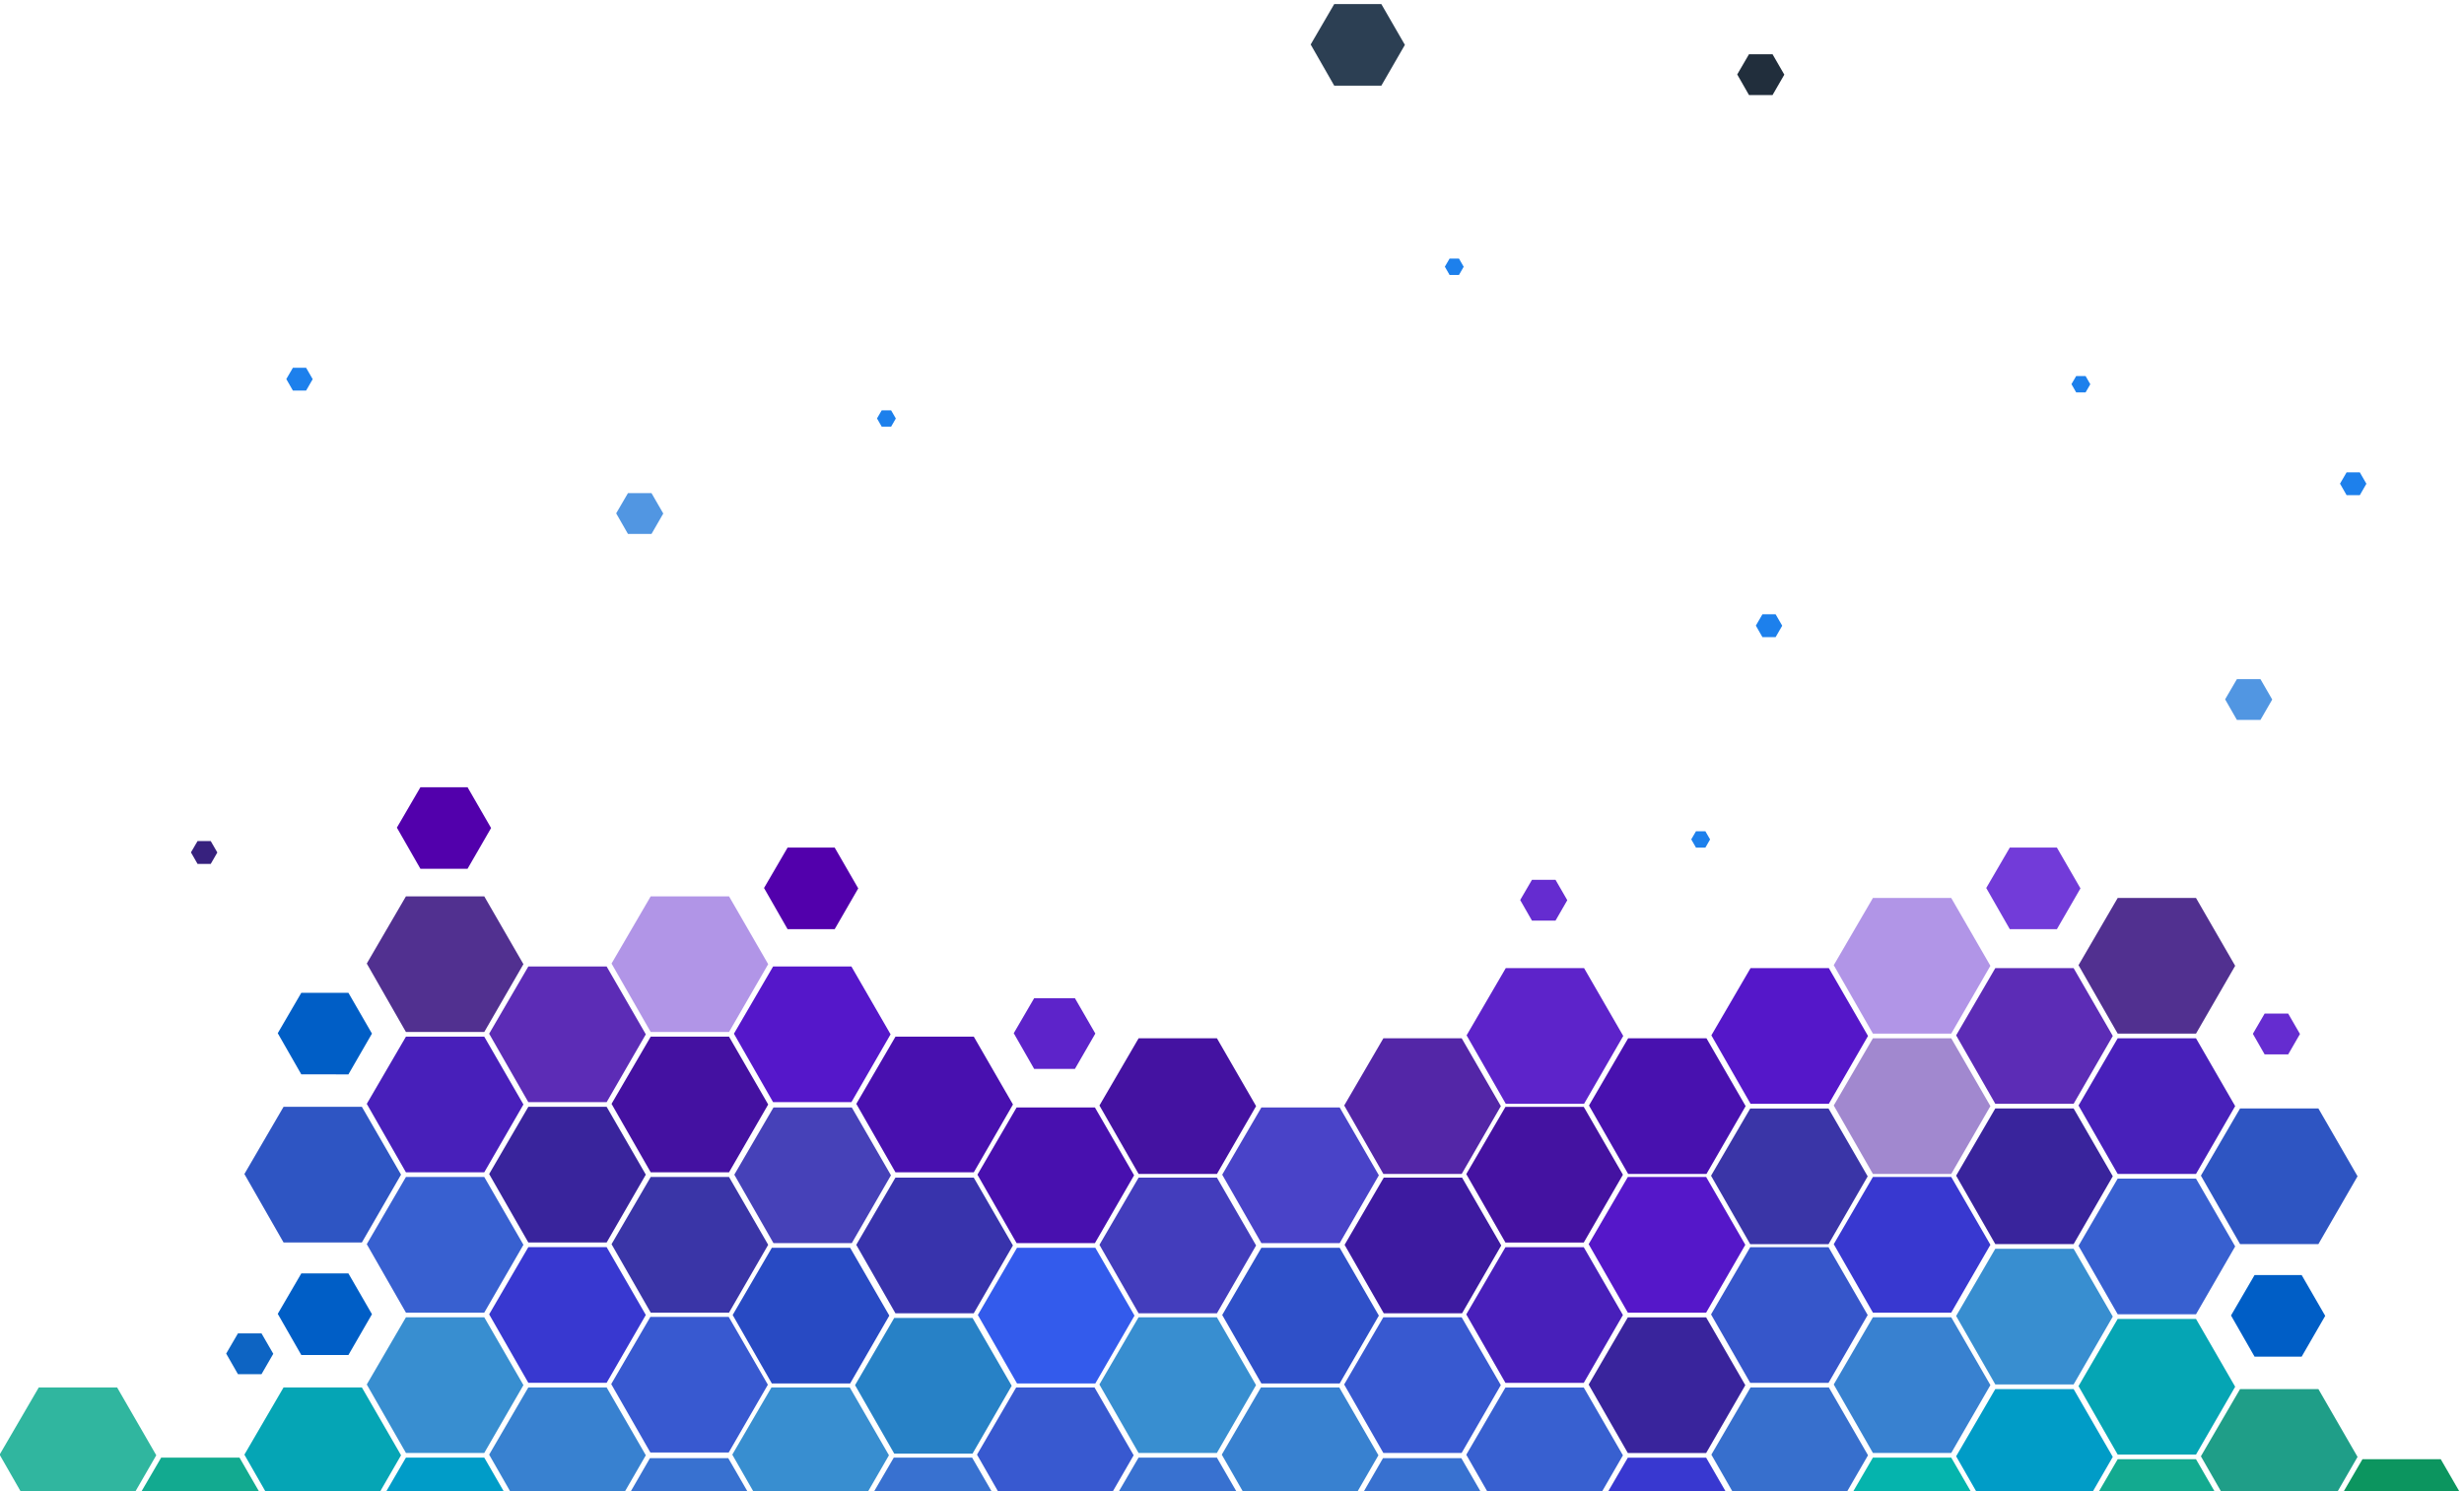 <?xml version="1.0" encoding="UTF-8"?>
<svg width="1510px" height="914px" viewBox="0 0 1420 914" version="1.1" xmlns="http://www.w3.org/2000/svg" xmlns:xlink="http://www.w3.org/1999/xlink">
    <!-- Generator: Sketch 43 (38999) - http://www.bohemiancoding.com/sketch -->
    <title>Polygons background Copy</title>
    <desc>Created with Sketch.</desc>
    <defs></defs>
    <g id="Page-1" stroke="none" stroke-width="1" fill="none" fill-rule="evenodd">
        <g id="Landing-page" transform="translate(0, -2)">
            <g id="Header-Copy" transform="translate(0, 2)">
                <g id="Polygons-background-Copy" transform="translate(-58, -10)">
                    <polygon id="Polygon" fill="#3871D0" transform="translate(435.301, 945.301) rotate(-30) translate(-435.301, -945.301) " points="435.301 897.301 476.87 921.301 476.87 969.301 435.301 993.301 393.732 969.301 393.732 921.301"></polygon>
                    <polygon id="Polygon-Copy" fill="#3859D0" transform="translate(435.569, 858.699) rotate(-30) translate(-435.569, -858.699) " points="435.569 810.699 477.138 834.699 477.138 882.699 435.569 906.699 394 882.699 394.191 834.369"></polygon>
                    <polygon id="Polygon-Copy-137" fill="#284AC3" transform="translate(510, 816.354) rotate(-30) translate(-510, -816.354) " points="510 768.354 551.569 792.354 551.569 840.354 510 864.354 468.431 840.354 468.622 792.024"></polygon>
                    <polygon id="Polygon-Copy-27" fill="#3859D0" transform="translate(510.768, 987.952) rotate(-30) translate(-510.768, -987.952) " points="510.768 939.952 552.337 963.952 552.337 1011.952 510.768 1035.952 469.199 1011.952 469.39 963.622"></polygon>
                    <polygon id="Polygon-Copy-3" fill="#3838D0" transform="translate(360.768, 815.952) rotate(-30) translate(-360.768, -815.952) " points="360.768 767.952 402.337 791.952 402.337 839.952 360.768 863.952 319.199 839.952 319.39 791.622"></polygon>
                    <polygon id="Polygon-Copy-4" fill="#3A35A7" transform="translate(435.768, 772.952) rotate(-30) translate(-435.768, -772.952) " points="435.768 724.952 477.337 748.952 477.337 796.952 435.768 820.952 394.199 796.952 394.39 748.622"></polygon>
                    <polygon id="Polygon-Copy-136" fill="#4641B8" transform="translate(511, 730.354) rotate(-30) translate(-511, -730.354) " points="511 682.354 552.569 706.354 552.569 754.354 511 778.354 469.431 754.354 469.622 706.024"></polygon>
                    <polygon id="Polygon-Copy-139" fill="#3833AC" transform="translate(585.738, 773.354) rotate(-30) translate(-585.738, -773.354) " points="585.738 725.354 627.307 749.354 627.307 797.354 585.738 821.354 544.169 797.354 544.36 749.024"></polygon>
                    <polygon id="Polygon-Copy-5" fill="#39249C" transform="translate(360.768, 729.952) rotate(-30) translate(-360.768, -729.952) " points="360.768 681.952 402.337 705.952 402.337 753.952 360.768 777.952 319.199 753.952 319.39 705.622"></polygon>
                    <polygon id="Polygon-Copy-2" fill="#3881D0" transform="translate(360.768, 901.952) rotate(-30) translate(-360.768, -901.952) " points="360.768 853.952 402.337 877.952 402.337 925.952 360.768 949.952 319.199 925.952 319.39 877.622"></polygon>
                    <polygon id="Polygon-Copy-12" fill="#38AFD0" transform="translate(360.768, 987.952) rotate(-30) translate(-360.768, -987.952) " points="360.768 939.952 402.337 963.952 402.337 1011.952 360.768 1035.952 319.199 1011.952 319.39 963.622"></polygon>
                    <polygon id="Polygon-Copy-6" fill="#388ED0" transform="translate(285.768, 858.952) rotate(-30) translate(-285.768, -858.952) " points="285.768 810.952 327.337 834.952 327.337 882.952 285.768 906.952 244.199 882.952 244.39 834.622"></polygon>
                    <polygon id="Polygon-Copy-8" fill="#3860D0" transform="translate(285.768, 772.952) rotate(-30) translate(-285.768, -772.952) " points="285.768 724.952 327.337 748.952 327.337 796.952 285.768 820.952 244.199 796.952 244.39 748.622"></polygon>
                    <polygon id="Polygon-Copy-15" fill="#005EC6" transform="translate(212.084, 815.5) rotate(-30) translate(-212.084, -815.5) " points="212.084 786.632 237.084 801.066 237.084 829.934 212.084 844.368 187.084 829.934 187.199 800.868"></polygon>
                    <polygon id="Polygon-Copy-53" fill="#005EC6" transform="translate(1409.084, 816.5) rotate(-30) translate(-1409.084, -816.5) " points="1409.084 787.632 1434.084 802.066 1434.084 830.934 1409.084 845.368 1384.084 830.934 1384.199 801.868"></polygon>
                    <polygon id="Polygon-Copy-54" fill="#723BD9" transform="translate(1259.084, 554.5) rotate(-30) translate(-1259.084, -554.5) " points="1259.084 525.632 1284.084 540.066 1284.084 568.934 1259.084 583.368 1234.084 568.934 1234.199 539.868"></polygon>
                    <polygon id="Polygon-Copy-17" fill="#005EC6" transform="translate(212.084, 643.5) rotate(-30) translate(-212.084, -643.5) " points="212.084 614.632 237.084 629.066 237.084 657.934 212.084 672.368 187.084 657.934 187.199 628.868"></polygon>
                    <polygon id="Polygon-Copy-80" fill="#2C3F53" transform="translate(845.084, 37.5) rotate(-30) translate(-845.084, -37.5) " points="845.084 8.632 870.084 23.066 870.084 51.934 845.084 66.368 820.084 51.934 820.199 22.868"></polygon>
                    <polygon id="Polygon-Copy-24" fill="#5200AC" transform="translate(285.084, 517.5) rotate(-30) translate(-285.084, -517.5) " points="285.084 488.632 310.084 503.066 310.084 531.934 285.084 546.368 260.084 531.934 260.199 502.868"></polygon>
                    <polygon id="Polygon-Copy-25" fill="#5200AC" transform="translate(510.084, 554.5) rotate(-30) translate(-510.084, -554.5) " points="510.084 525.632 535.084 540.066 535.084 568.934 510.084 583.368 485.084 568.934 485.199 539.868"></polygon>
                    <polygon id="Polygon-Copy-16" fill="#0D64C3" transform="translate(166.042, 839.75) rotate(-30) translate(-166.042, -839.75) " points="166.042 825.316 178.542 832.533 178.542 846.967 166.042 854.184 153.542 846.967 153.6 832.434"></polygon>
                    <polygon id="Polygon-Copy-60" fill="#652CD0" transform="translate(959.042, 561.75) rotate(-30) translate(-959.042, -561.75) " points="959.042 547.316 971.542 554.533 971.542 568.967 959.042 576.184 946.542 568.967 946.6 554.434"></polygon>
                    <polygon id="Polygon-Copy-42" fill="#5196E2" transform="translate(405.042, 324.75) rotate(-30) translate(-405.042, -324.75) " points="405.042 310.316 417.542 317.533 417.542 331.967 405.042 339.184 392.542 331.967 392.6 317.434"></polygon>
                    <polygon id="Polygon-Copy-61" fill="#5196E2" transform="translate(1391.042, 438.75) rotate(-30) translate(-1391.042, -438.75) " points="1391.042 424.316 1403.542 431.533 1403.542 445.967 1391.042 453.184 1378.542 445.967 1378.6 431.434"></polygon>
                    <polygon id="Polygon-Copy-69" fill="#652CD0" transform="translate(1408.042, 643.75) rotate(-30) translate(-1408.042, -643.75) " points="1408.042 629.316 1420.542 636.533 1420.542 650.967 1408.042 658.184 1395.542 650.967 1395.6 636.434"></polygon>
                    <polygon id="Polygon-Copy-65" fill="#212E3C" transform="translate(1092.042, 55.75) rotate(-30) translate(-1092.042, -55.75) " points="1092.042 41.316 1104.542 48.533 1104.542 62.967 1092.042 70.184 1079.542 62.967 1079.6 48.434"></polygon>
                    <polygon id="Polygon-Copy-43" fill="#1D80EC" transform="translate(196.542, 242.399) rotate(-30) translate(-196.542, -242.399) " points="196.542 234.316 203.542 238.358 203.542 246.441 196.542 250.482 189.542 246.441 189.574 238.302"></polygon>
                    <polygon id="Polygon-Copy-71" fill="#37217E" transform="translate(138.104, 532.5) rotate(-30) translate(-138.104, -532.5) " points="138.104 524.417 145.104 528.459 145.104 536.541 138.104 540.583 131.104 536.541 131.136 528.403"></polygon>
                    <polygon id="Polygon-Copy-62" fill="#1D80EC" transform="translate(1097.104, 393.5) rotate(-30) translate(-1097.104, -393.5) " points="1097.104 385.417 1104.104 389.459 1104.104 397.541 1097.104 401.583 1090.104 397.541 1090.136 389.403"></polygon>
                    <polygon id="Polygon-Copy-70" fill="#1D80EC" transform="translate(1455.104, 306.5) rotate(-30) translate(-1455.104, -306.5) " points="1455.104 298.417 1462.104 302.459 1462.104 310.541 1455.104 314.583 1448.104 310.541 1448.136 302.403"></polygon>
                    <polygon id="Polygon-Copy-44" fill="#1D80EC" transform="translate(556.217, 266.5) rotate(-30) translate(-556.217, -266.5) " points="556.217 260.726 561.217 263.613 561.217 269.387 556.217 272.274 551.217 269.387 551.24 263.574"></polygon>
                    <polygon id="Polygon-Copy-64" fill="#1D80EC" transform="translate(1288.217, 245.5) rotate(-30) translate(-1288.217, -245.5) " points="1288.217 239.726 1293.217 242.613 1293.217 248.387 1288.217 251.274 1283.217 248.387 1283.24 242.574"></polygon>
                    <polygon id="Polygon-Copy-63" fill="#1D80EC" transform="translate(1055.217, 524.5) rotate(-30) translate(-1055.217, -524.5) " points="1055.217 518.726 1060.217 521.613 1060.217 527.387 1055.217 530.274 1050.217 527.387 1050.24 521.574"></polygon>
                    <polygon id="Polygon-Copy-68" fill="#1D80EC" transform="translate(904.217, 173.5) rotate(-30) translate(-904.217, -173.5) " points="904.217 167.726 909.217 170.613 909.217 176.387 904.217 179.274 899.217 176.387 899.24 170.574"></polygon>
                    <polygon id="Polygon-Copy-11" fill="#2E55C3" transform="translate(210.768, 729.952) rotate(-30) translate(-210.768, -729.952) " points="210.768 681.952 252.337 705.952 252.337 753.952 210.768 777.952 169.199 753.952 169.39 705.622"></polygon>
                    <polygon id="Polygon-Copy-9" fill="#481FBA" transform="translate(285.768, 686.952) rotate(-30) translate(-285.768, -686.952) " points="285.768 638.952 327.337 662.952 327.337 710.952 285.768 734.952 244.199 710.952 244.39 662.622"></polygon>
                    <polygon id="Polygon-Copy-13" fill="#5C2CB6" transform="translate(360.768, 643.952) rotate(-30) translate(-360.768, -643.952) " points="360.768 595.952 402.337 619.952 402.337 667.952 360.768 691.952 319.199 667.952 319.39 619.622"></polygon>
                    <polygon id="Polygon-Copy-18" fill="#652CD0" opacity="0.5" transform="translate(435.768, 600.952) rotate(-30) translate(-435.768, -600.952) " points="435.768 552.952 477.337 576.952 477.337 624.952 435.768 648.952 394.199 624.952 394.39 576.622"></polygon>
                    <polygon id="Polygon-Copy-22" fill="#5517CA" transform="translate(510.768, 643.952) rotate(-30) translate(-510.768, -643.952) " points="510.768 595.952 552.337 619.952 552.337 667.952 510.768 691.952 469.199 667.952 469.39 619.622"></polygon>
                    <polygon id="Polygon-Copy-23" fill="#4810AF" transform="translate(585.768, 686.952) rotate(-30) translate(-585.768, -686.952) " points="585.768 638.952 627.337 662.952 627.337 710.952 585.768 734.952 544.199 710.952 544.39 662.622"></polygon>
                    <polygon id="Polygon-Copy-141" fill="#4810AF" transform="translate(660, 730.354) rotate(-30) translate(-660, -730.354) " points="660 682.354 701.569 706.354 701.569 754.354 660 778.354 618.431 754.354 618.622 706.024"></polygon>
                    <polygon id="Polygon-Copy-14" fill="#513090" transform="translate(285.768, 600.952) rotate(-30) translate(-285.768, -600.952) " points="285.768 552.952 327.337 576.952 327.337 624.952 285.768 648.952 244.199 624.952 244.39 576.622"></polygon>
                    <polygon id="Polygon-Copy-10" fill="#4411A1" transform="translate(435.768, 686.952) rotate(-30) translate(-435.768, -686.952) " points="435.768 638.952 477.337 662.952 477.337 710.952 435.768 734.952 394.199 710.952 394.39 662.622"></polygon>
                    <polygon id="Polygon-Copy-7" fill="#009CC8" transform="translate(285.768, 944.952) rotate(-30) translate(-285.768, -944.952) " points="285.768 896.952 327.337 920.952 327.337 968.952 285.768 992.952 244.199 968.952 244.39 920.622"></polygon>
                    <polygon id="Polygon-Copy-19" fill="#05A5B5" transform="translate(210.768, 901.952) rotate(-30) translate(-210.768, -901.952) " points="210.768 853.952 252.337 877.952 252.337 925.952 210.768 949.952 169.199 925.952 169.39 877.622"></polygon>
                    <polygon id="Polygon-Copy-20" fill="#05B5AD" transform="translate(210.768, 987.952) rotate(-30) translate(-210.768, -987.952) " points="210.768 939.952 252.337 963.952 252.337 1011.952 210.768 1035.952 169.199 1011.952 169.39 963.622"></polygon>
                    <polygon id="Polygon-Copy-21" fill="#12AA90" transform="translate(135.768, 944.952) rotate(-30) translate(-135.768, -944.952) " points="135.768 896.952 177.337 920.952 177.337 968.952 135.768 992.952 94.199 968.952 94.39 920.622"></polygon>
                    <polygon id="Polygon-Copy-59" fill="#30B69F" transform="translate(60.768, 901.952) rotate(-30) translate(-60.768, -901.952) " points="60.768 853.952 102.337 877.952 102.337 925.952 60.768 949.952 19.199 925.952 19.39 877.622"></polygon>
                    <polygon id="Polygon-Copy-66" fill="#1A947E" transform="translate(61.768, 987.952) rotate(-30) translate(-61.768, -987.952) " points="61.768 939.952 103.337 963.952 103.337 1011.952 61.768 1035.952 20.199 1011.952 20.39 963.622"></polygon>
                    <polygon id="Polygon" fill="#3871D0" transform="translate(884.539, 945.301) rotate(-30) translate(-884.539, -945.301) " points="884.539 897.301 926.108 921.301 926.108 969.301 884.539 993.301 842.97 969.301 842.97 921.301"></polygon>
                    <polygon id="Polygon-Copy" fill="#3859D0" transform="translate(884.738, 858.952) rotate(-30) translate(-884.738, -858.952) " points="884.738 810.952 926.307 834.952 926.307 882.952 884.738 906.952 843.169 882.952 843.36 834.622"></polygon>
                    <polygon id="Polygon-Copy-143" fill="#2F50C8" transform="translate(810, 816.354) rotate(-30) translate(-810, -816.354) " points="810 768.354 851.569 792.354 851.569 840.354 810 864.354 768.431 840.354 768.622 792.024"></polygon>
                    <polygon id="Polygon-Copy-3" fill="#3838D0" transform="translate(1034.569, 945) rotate(-30) translate(-1034.569, -945) " points="1034.569 897 1076.138 921 1076.138 969 1034.569 993 993 969 993.191 920.67"></polygon>
                    <polygon id="Polygon-Copy-5" fill="#39249C" transform="translate(1034.569, 859) rotate(-30) translate(-1034.569, -859) " points="1034.569 811 1076.138 835 1076.138 883 1034.569 907 993 883 993.191 834.67"></polygon>
                    <polygon id="Polygon-Copy-2" fill="#3881D0" transform="translate(809.738, 901.952) rotate(-30) translate(-809.738, -901.952) " points="809.738 853.952 851.307 877.952 851.307 925.952 809.738 949.952 768.169 925.952 768.36 877.622"></polygon>
                    <polygon id="Polygon-Copy-12" fill="#388ED0" transform="translate(809.738, 987.952) rotate(-30) translate(-809.738, -987.952) " points="809.738 939.952 851.307 963.952 851.307 1011.952 809.738 1035.952 768.169 1011.952 768.36 963.622"></polygon>
                    <polygon id="Polygon-Copy-6" fill="#388ED0" transform="translate(734.738, 858.952) rotate(-30) translate(-734.738, -858.952) " points="734.738 810.952 776.307 834.952 776.307 882.952 734.738 906.952 693.169 882.952 693.36 834.622"></polygon>
                    <polygon id="Polygon-Copy-142" fill="#433DBC" transform="translate(734.768, 773.354) rotate(-30) translate(-734.768, -773.354) " points="734.768 725.354 776.337 749.354 776.337 797.354 734.768 821.354 693.199 797.354 693.39 749.024"></polygon>
                    <polygon id="Polygon-Copy-144" fill="#4943C8" transform="translate(810, 730.354) rotate(-30) translate(-810, -730.354) " points="810 682.354 851.569 706.354 851.569 754.354 810 778.354 768.431 754.354 768.622 706.024"></polygon>
                    <polygon id="Polygon-Copy-8" fill="#3860D0" transform="translate(959.569, 902) rotate(-30) translate(-959.569, -902) " points="959.569 854 1001.138 878 1001.138 926 959.569 950 918 926 918.191 877.67"></polygon>
                    <polygon id="Polygon-Copy-146" fill="#3466F5" transform="translate(960, 988.354) rotate(-30) translate(-960, -988.354) " points="960 940.354 1001.569 964.354 1001.569 1012.354 960 1036.354 918.431 1012.354 918.622 964.024"></polygon>
                    <polygon id="Polygon-Copy-9" fill="#481FBA" transform="translate(959.569, 816) rotate(-30) translate(-959.569, -816) " points="959.569 768 1001.138 792 1001.138 840 959.569 864 918 840 918.191 791.67"></polygon>
                    <polygon id="Polygon-Copy-145" fill="#3D1AA0" transform="translate(885, 773.354) rotate(-30) translate(-885, -773.354) " points="885 725.354 926.569 749.354 926.569 797.354 885 821.354 843.431 797.354 843.622 749.024"></polygon>
                    <polygon id="Polygon-Copy-13" fill="#5517C9" transform="translate(1034.569, 772.952) rotate(-30) translate(-1034.569, -772.952) " points="1034.569 724.952 1076.138 748.952 1076.138 796.952 1034.569 820.952 993 796.952 993.191 748.622"></polygon>
                    <polygon id="Polygon-Copy-18" fill="#3A35A7" transform="translate(1109.569, 731) rotate(-30) translate(-1109.569, -731) " points="1109.569 683 1151.138 707 1151.138 755 1109.569 779 1068 755 1068.191 706.67"></polygon>
                    <polygon id="Polygon-Copy-33" fill-opacity="0.5" fill="#4412A1" transform="translate(1184.768, 687.952) rotate(-30) translate(-1184.768, -687.952) " points="1184.768 639.952 1226.337 663.952 1226.337 711.952 1184.768 735.952 1143.199 711.952 1143.39 663.622"></polygon>
                    <polygon id="Polygon-Copy-58" fill="#4412A1" transform="translate(734.768, 687.952) rotate(-30) translate(-734.768, -687.952) " points="734.768 639.952 776.337 663.952 776.337 711.952 734.768 735.952 693.199 711.952 693.39 663.622"></polygon>
                    <polygon id="Polygon-Copy-38" fill="#5C2CB6" transform="translate(1259.768, 644.952) rotate(-30) translate(-1259.768, -644.952) " points="1259.768 596.952 1301.337 620.952 1301.337 668.952 1259.768 692.952 1218.199 668.952 1218.39 620.622"></polygon>
                    <polygon id="Polygon-Copy-56" fill="#5326A7" transform="translate(884.768, 687.952) rotate(-30) translate(-884.768, -687.952) " points="884.768 639.952 926.337 663.952 926.337 711.952 884.768 735.952 843.199 711.952 843.39 663.622"></polygon>
                    <polygon id="Polygon-Copy-35" fill="#39249C" transform="translate(1259.768, 730.952) rotate(-30) translate(-1259.768, -730.952) " points="1259.768 682.952 1301.337 706.952 1301.337 754.952 1259.768 778.952 1218.199 754.952 1218.39 706.622"></polygon>
                    <polygon id="Polygon-Copy-47" fill="#4820BA" transform="translate(1334.768, 687.952) rotate(-30) translate(-1334.768, -687.952) " points="1334.768 639.952 1376.337 663.952 1376.337 711.952 1334.768 735.952 1293.199 711.952 1293.39 663.622"></polygon>
                    <polygon id="Polygon-Copy-51" fill="#1F9E88" transform="translate(1409.768, 902.952) rotate(-30) translate(-1409.768, -902.952) " points="1409.768 854.952 1451.337 878.952 1451.337 926.952 1409.768 950.952 1368.199 926.952 1368.39 878.622"></polygon>
                    <polygon id="Polygon-Copy-52" fill="#05B46F" transform="translate(1409.768, 988.952) rotate(-30) translate(-1409.768, -988.952) " points="1409.768 940.952 1451.337 964.952 1451.337 1012.952 1409.768 1036.952 1368.199 1012.952 1368.39 964.622"></polygon>
                    <polygon id="Polygon-Copy-67" fill="#0C955F" transform="translate(1484.768, 945.952) rotate(-30) translate(-1484.768, -945.952) " points="1484.768 897.952 1526.337 921.952 1526.337 969.952 1484.768 993.952 1443.199 969.952 1443.39 921.622"></polygon>
                    <polygon id="Polygon-Copy-48" fill="#513090" transform="translate(1334.768, 601.952) rotate(-30) translate(-1334.768, -601.952) " points="1334.768 553.952 1376.337 577.952 1376.337 625.952 1334.768 649.952 1293.199 625.952 1293.39 577.622"></polygon>
                    <polygon id="Polygon-Copy-46" fill="#3860D0" transform="translate(1334.768, 773.952) rotate(-30) translate(-1334.768, -773.952) " points="1334.768 725.952 1376.337 749.952 1376.337 797.952 1334.768 821.952 1293.199 797.952 1293.39 749.622"></polygon>
                    <polygon id="Polygon-Copy-50" fill="#2E55C2" transform="translate(1409.768, 730.952) rotate(-30) translate(-1409.768, -730.952) " points="1409.768 682.952 1451.337 706.952 1451.337 754.952 1409.768 778.952 1368.199 754.952 1368.39 706.622"></polygon>
                    <polygon id="Polygon-Copy-49" fill="#05A5B4" transform="translate(1334.768, 859.952) rotate(-30) translate(-1334.768, -859.952) " points="1334.768 811.952 1376.337 835.952 1376.337 883.952 1334.768 907.952 1293.199 883.952 1293.39 835.622"></polygon>
                    <polygon id="Polygon-Copy-29" fill="#5517C9" transform="translate(1109.768, 644.952) rotate(-30) translate(-1109.768, -644.952) " points="1109.768 596.952 1151.337 620.952 1151.337 668.952 1109.768 692.952 1068.199 668.952 1068.39 620.622"></polygon>
                    <polygon id="Polygon-Copy-55" fill="#5D23CA" transform="translate(959.768, 644.952) rotate(-30) translate(-959.768, -644.952) " points="959.768 596.952 1001.337 620.952 1001.337 668.952 959.768 692.952 918.199 668.952 918.39 620.622"></polygon>
                    <polygon id="Polygon-Copy-57" fill="#5D23CA" transform="translate(659.25, 643.476) rotate(-30) translate(-659.25, -643.476) " points="659.25 618.476 680.901 630.976 680.901 655.976 659.25 668.476 637.599 655.976 637.699 630.804"></polygon>
                    <polygon id="Polygon-Copy-34" fill="#652CD0" opacity="0.5" transform="translate(1184.768, 601.952) rotate(-30) translate(-1184.768, -601.952) " points="1184.768 553.952 1226.337 577.952 1226.337 625.952 1184.768 649.952 1143.199 625.952 1143.39 577.622"></polygon>
                    <polygon id="Polygon-Copy-14" fill="#4412A1" transform="translate(959.569, 730) rotate(-30) translate(-959.569, -730) " points="959.569 682 1001.138 706 1001.138 754 959.569 778 918 754 918.191 705.67"></polygon>
                    <polygon id="Polygon-Copy-28" fill="#4811AF" transform="translate(1034.768, 687.952) rotate(-30) translate(-1034.768, -687.952) " points="1034.768 639.952 1076.337 663.952 1076.337 711.952 1034.768 735.952 993.199 711.952 993.39 663.622"></polygon>
                    <polygon id="Polygon-Copy-10" fill="#3656CA" transform="translate(1109.569, 816) rotate(-30) translate(-1109.569, -816) " points="1109.569 768 1151.138 792 1151.138 840 1109.569 864 1068 840 1068.191 791.67"></polygon>
                    <polygon id="Polygon-Copy-32" fill="#3838D0" transform="translate(1184.768, 772.952) rotate(-30) translate(-1184.768, -772.952) " points="1184.768 724.952 1226.337 748.952 1226.337 796.952 1184.768 820.952 1143.199 796.952 1143.39 748.622"></polygon>
                    <polygon id="Polygon-Copy-39" fill="#388ED0" transform="translate(1259.768, 816.952) rotate(-30) translate(-1259.768, -816.952) " points="1259.768 768.952 1301.337 792.952 1301.337 840.952 1259.768 864.952 1218.199 840.952 1218.39 792.622"></polygon>
                    <polygon id="Polygon-Copy-30" fill="#3881D0" transform="translate(1184.768, 858.952) rotate(-30) translate(-1184.768, -858.952) " points="1184.768 810.952 1226.337 834.952 1226.337 882.952 1184.768 906.952 1143.199 882.952 1143.39 834.622"></polygon>
                    <polygon id="Polygon-Copy-40" fill="#009CC7" transform="translate(1259.768, 902.952) rotate(-30) translate(-1259.768, -902.952) " points="1259.768 854.952 1301.337 878.952 1301.337 926.952 1259.768 950.952 1218.199 926.952 1218.39 878.622"></polygon>
                    <polygon id="Polygon-Copy-45" fill="#13AA90" transform="translate(1334.768, 945.952) rotate(-30) translate(-1334.768, -945.952) " points="1334.768 897.952 1376.337 921.952 1376.337 969.952 1334.768 993.952 1293.199 969.952 1293.39 921.622"></polygon>
                    <polygon id="Polygon-Copy-31" fill="#376FCD" transform="translate(1109.768, 901.952) rotate(-30) translate(-1109.768, -901.952) " points="1109.768 853.952 1151.337 877.952 1151.337 925.952 1109.768 949.952 1068.199 925.952 1068.39 877.622"></polygon>
                    <polygon id="Polygon-Copy-36" fill="#05B4AD" transform="translate(1184.768, 944.952) rotate(-30) translate(-1184.768, -944.952) " points="1184.768 896.952 1226.337 920.952 1226.337 968.952 1184.768 992.952 1143.199 968.952 1143.39 920.622"></polygon>
                    <polygon id="Polygon-Copy-41" fill="#099E98" transform="translate(1259.768, 988.952) rotate(-30) translate(-1259.768, -988.952) " points="1259.768 940.952 1301.337 964.952 1301.337 1012.952 1259.768 1036.952 1218.199 1012.952 1218.39 964.622"></polygon>
                    <polygon id="Polygon-Copy-37" fill="#38AFD0" transform="translate(1110.768, 987.952) rotate(-30) translate(-1110.768, -987.952) " points="1110.768 939.952 1152.337 963.952 1152.337 1011.952 1110.768 1035.952 1069.199 1011.952 1069.39 963.622"></polygon>
                    <polygon id="Polygon-Copy-7" fill="#3871D0" transform="translate(734.738, 944.952) rotate(-30) translate(-734.738, -944.952) " points="734.738 896.952 776.307 920.952 776.307 968.952 734.738 992.952 693.169 968.952 693.36 920.622"></polygon>
                    <polygon id="Polygon-Copy-19" fill="#3859D0" transform="translate(659.738, 901.952) rotate(-30) translate(-659.738, -901.952) " points="659.738 853.952 701.307 877.952 701.307 925.952 659.738 949.952 618.169 925.952 618.36 877.622"></polygon>
                    <polygon id="Polygon-Copy-140" fill="#335BEC" transform="translate(660.25, 816.354) rotate(-30) translate(-660.25, -816.354) " points="660.25 768.354 701.819 792.354 701.819 840.354 660.25 864.354 618.681 840.354 618.872 792.024"></polygon>
                    <polygon id="Polygon-Copy-20" fill="#3860D0" transform="translate(659.738, 987.952) rotate(-30) translate(-659.738, -987.952) " points="659.738 939.952 701.307 963.952 701.307 1011.952 659.738 1035.952 618.169 1011.952 618.36 963.622"></polygon>
                    <polygon id="Polygon-Copy-21" fill="#3871D0" transform="translate(584.738, 944.952) rotate(-30) translate(-584.738, -944.952) " points="584.738 896.952 626.307 920.952 626.307 968.952 584.738 992.952 543.169 968.952 543.36 920.622"></polygon>
                    <polygon id="Polygon-Copy-26" fill="#388ED0" transform="translate(509.768, 901.952) rotate(-30) translate(-509.768, -901.952) " points="509.768 853.952 551.337 877.952 551.337 925.952 509.768 949.952 468.199 925.952 468.39 877.622"></polygon>
                    <polygon id="Polygon-Copy-138" fill="#2781C6" transform="translate(585, 859.354) rotate(-30) translate(-585, -859.354) " points="585 811.354 626.569 835.354 626.569 883.354 585 907.354 543.431 883.354 543.622 835.024"></polygon>
                </g>
            </g>
        </g>
    </g>
</svg>
